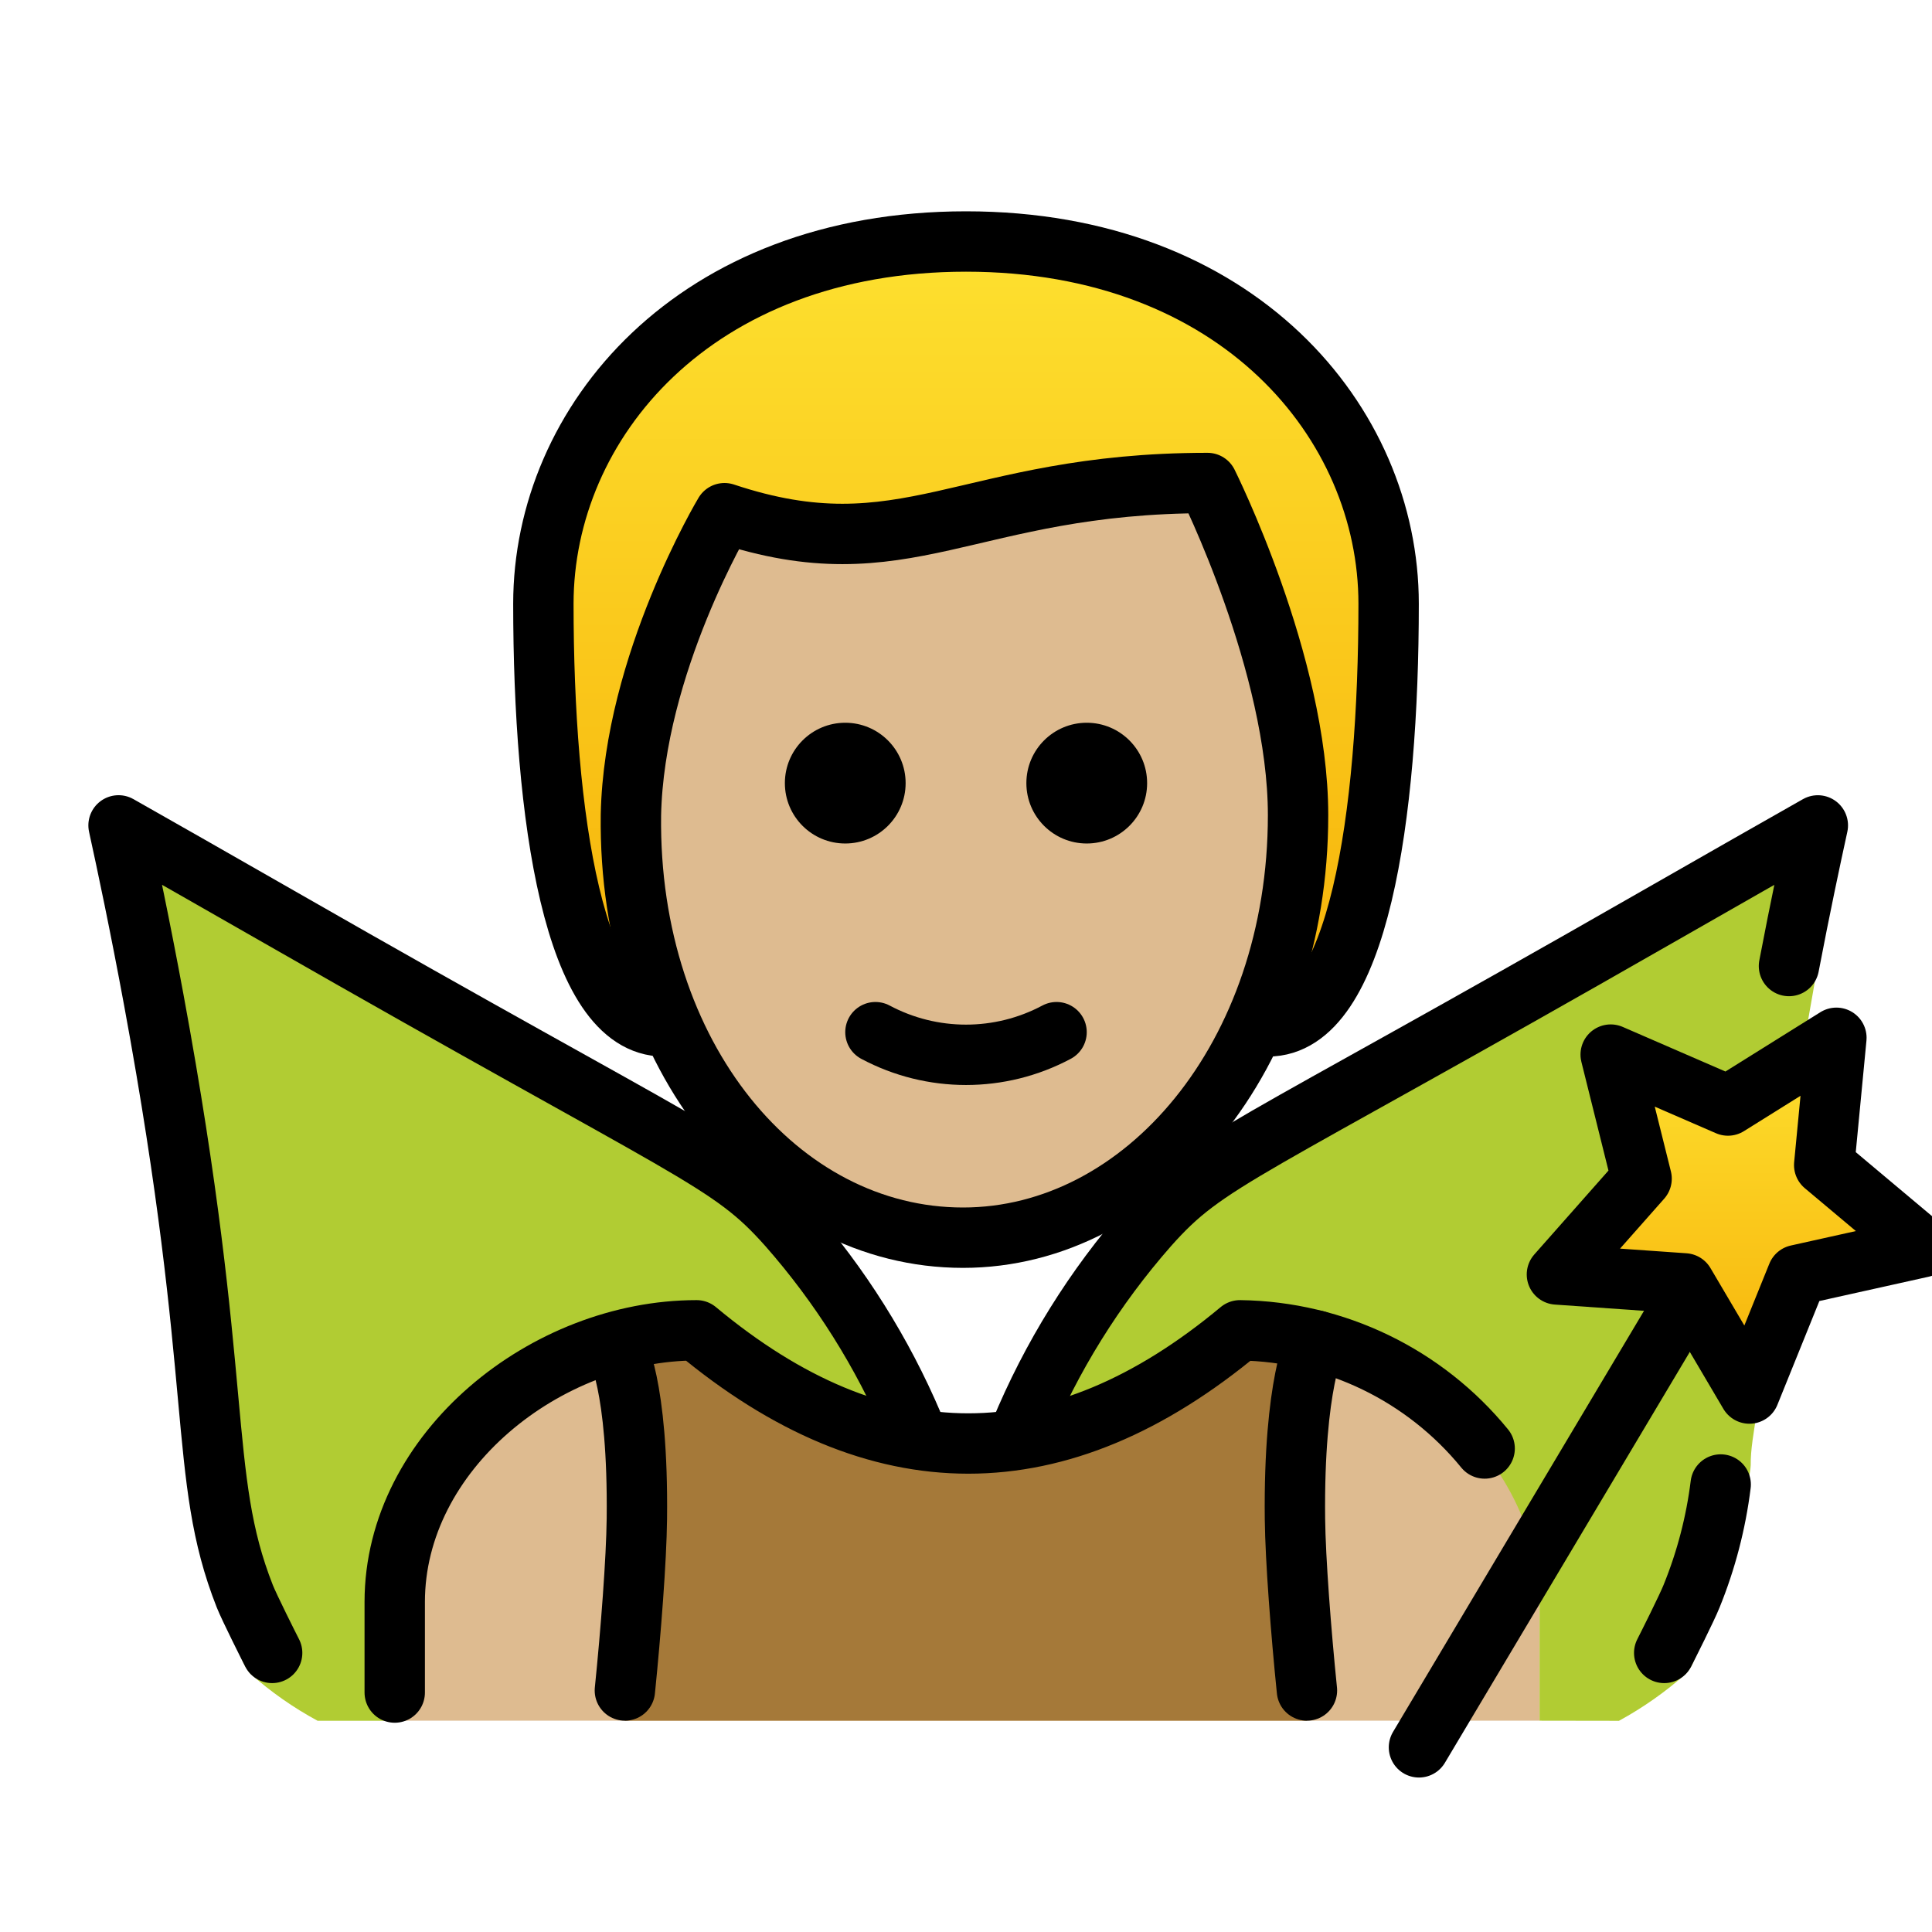 <svg viewBox="4 4 64 64" xmlns="http://www.w3.org/2000/svg">
  <defs>
    <linearGradient id="yellow-gradient" x1="0%" x2="0%" y1="0%" y2="100%">
      <stop offset="0%" style="stop-color:#FDE02F;stop-opacity:1;"/>
      <stop offset="100%" style="stop-color:#F7B209;stop-opacity:1;"/>
    </linearGradient>
  </defs>
  <g id="hair">
    <path d="M26,38c-3,0-4-7-4-14c0-6,5-12,14-12s14,6,14,12c0,7-1,14-4,14" fill="url(#yellow-gradient)"/>
  </g>
  <g id="skin">
    <path d="M24.9,30.417C24.8,38.75,29,45,35.9,45C43,45,47,38.75,47,30.417C47,25.208,44,20,44,20 c-8,0-10,3.125-16,1.042C28,21.042,25,25.208,24.9,30.417z" fill="#debb90"/>
    <path d="M17,61v-4c0-4.994,5.008-9,10-9c6,5,12,5,18,0c4.994,0,10,4.006,10,9v4" fill="#debb90"/>
  </g>
  <g id="color">
    <path d="M64.221,31.343c-0.28,1.27,0.306,2.992-0.154,5.472c-0.46,2.52-0.669,4.431-1.05,7.761 c-0.67,6.01-1.032,6.952-1.022,7.952c-0.042,1.03-1.508,5.148-1.765,6.146c-0.049,0.18-0.116,0.354-0.2,0.52 c-0.051,0.084-0.107,0.164-0.17,0.24c-0.681,0.607-1.429,1.133-2.23,1.57L55,61v-3.833c0-4.99-4.929-9.004-9.929-9.004 c-2.118,1.904-4.732,3.17-7.54,3.65c0.986-2.687,2.522-5.14,4.51-7.2c1.35-1.35,6.54-4.33,16.87-10.25 C61.13,33.093,62.971,32.043,64.221,31.343z" fill="#B1CC33"/>
    <path d="M34.621,51.813c-2.812-0.475-5.431-1.742-7.55-3.65c-4.99,0-10,4.01-10,9v3.84h-2.55 c-0.805-0.435-1.557-0.962-2.24-1.57c-0.057-0.077-0.111-0.157-0.16-0.24c-0.094-0.162-0.161-0.337-0.2-0.52 c-0.263-0.997-0.417-2.02-0.46-3.05c0.02-1-0.38-4-1.05-10.01c-0.37-3.33-0.85-5.98-1.32-8.5c-0.46-2.48-0.88-4.5-1.16-5.77 c1.24,0.7,3.08,1.75,5.3,3.02c10.33,5.92,15.52,8.9,16.87,10.25c1.891,1.96,3.376,4.274,4.37,6.81L34.621,51.813z" fill="#B1CC33"/>
    <polygon fill="url(#yellow-gradient)" points="61.951,50.163 59.8,46.514 55.575,46.218 58.38,43.045 57.356,38.935 61.241,40.622 64.833,38.378 64.429,42.594 67.673,45.317 63.539,46.236"/>
    <path d="M24.7,61c0.198-1.948,0.383-5.337,0.397-6.69c0.048-4.497-0.797-5.839-0.797-5.839 c0.904-0.262,1.841-0.403,2.777-0.403c6,5,12,5,18,0c0.858,0.012,1.701,0.127,2.514,0.336l0.001,0 c0,0-0.742,1.409-0.694,5.905c0.015,1.353,0.199,4.742,0.397,6.69" fill="#A57939"/>
  </g>
  <g id="line">
    <path d="M26,38c-3,0-4-7-4-14 c0-6,5-12,14-12s14,6,14,12c0,7-1,14-4,14" fill="none" stroke="#000000" stroke-linecap="round" stroke-linejoin="round" stroke-width="2"/>
    <path d="M24.9,31c-0.1,8,4.9,14,11,14c6,0,11.1-6,11.1-14 c0-5-3-11-3-11c-8,0-10,3-16,1C28,21,25,26,24.9,31z" fill="none" stroke="#000000" stroke-linejoin="round" stroke-width="2"/>
    <path d="M37.793,51.449 c1.031-2.496,2.467-4.805,4.25-6.833c1.983-2.229,2.903-2.25,16.867-10.248c2.225-1.274,4.066-2.321,5.308-3.025 c-0.236,1.077-0.579,2.685-0.956,4.658" fill="none" stroke="#000000" stroke-linecap="round" stroke-linejoin="round" stroke-width="2"/>
    <path d="M59.129,58.755 c0.097-0.188,0.762-1.512,0.907-1.88c0.482-1.186,0.806-2.43,0.964-3.699" fill="none" stroke="#000000" stroke-linecap="round" stroke-linejoin="round" stroke-width="2"/>
    <path d="M13.015,58.755 c-0.097-0.188-0.762-1.512-0.907-1.88c-1.587-4.025-0.647-6.937-3.015-19.759c-0.459-2.484-0.887-4.5-1.166-5.774 c1.243,0.705,3.084,1.751,5.308,3.025c13.963,7.998,14.884,8.019,16.867,10.248c1.727,1.963,3.128,4.191,4.15,6.598" fill="none" stroke="#000000" stroke-linecap="round" stroke-linejoin="round" stroke-width="2"/>
    <line fill="none" stroke="#000000" stroke-linecap="round" stroke-linejoin="round" stroke-width="2" x1="59.434" x2="51.005" y1="47.742" y2="61.883"/>
    <polygon fill="none" points="61.951,50.163 59.8,46.514 55.575,46.218 58.38,43.045 57.356,38.935 61.241,40.622 64.833,38.378 64.429,42.594 67.673,45.317 63.539,46.236" stroke="#000000" stroke-linecap="round" stroke-linejoin="round" stroke-width="2"/>
    <path d="M17.076,60.068v-3 c0-4.994,5.008-9,10-9c6,5,12,5,18,0c3.163,0.043,6.125,1.489,8.105,3.915" fill="none" stroke="#000000" stroke-linecap="round" stroke-linejoin="round" stroke-width="2"/>
    <path d="M24.41,48.643 c0,0,0.736,1.17,0.687,5.667C25.082,55.663,24.898,58.052,24.7,60" fill="none" stroke="#000000" stroke-linecap="round" stroke-linejoin="round" stroke-width="2"/>
    <path d="M47.591,48.405 c0,0-0.742,1.409-0.694,5.905c0.015,1.353,0.199,3.742,0.397,5.69" fill="none" stroke="#000000" stroke-linecap="round" stroke-linejoin="round" stroke-width="2"/>
    <path d="M42,29.942c0,1.105-0.895,2-2,2s-2-0.895-2-2s0.895-2,2-2S42,28.838,42,29.942"/>
    <path d="M34,29.942c0,1.105-0.895,2-2,2s-2-0.895-2-2s0.895-2,2-2C33.105,27.942,34,28.838,34,29.942"/>
    <path d="M33,38.192 c1.875,1,4.125,1,6,0" fill="none" stroke="#000000" stroke-linecap="round" stroke-linejoin="round" stroke-width="2"/>
  </g>
</svg>